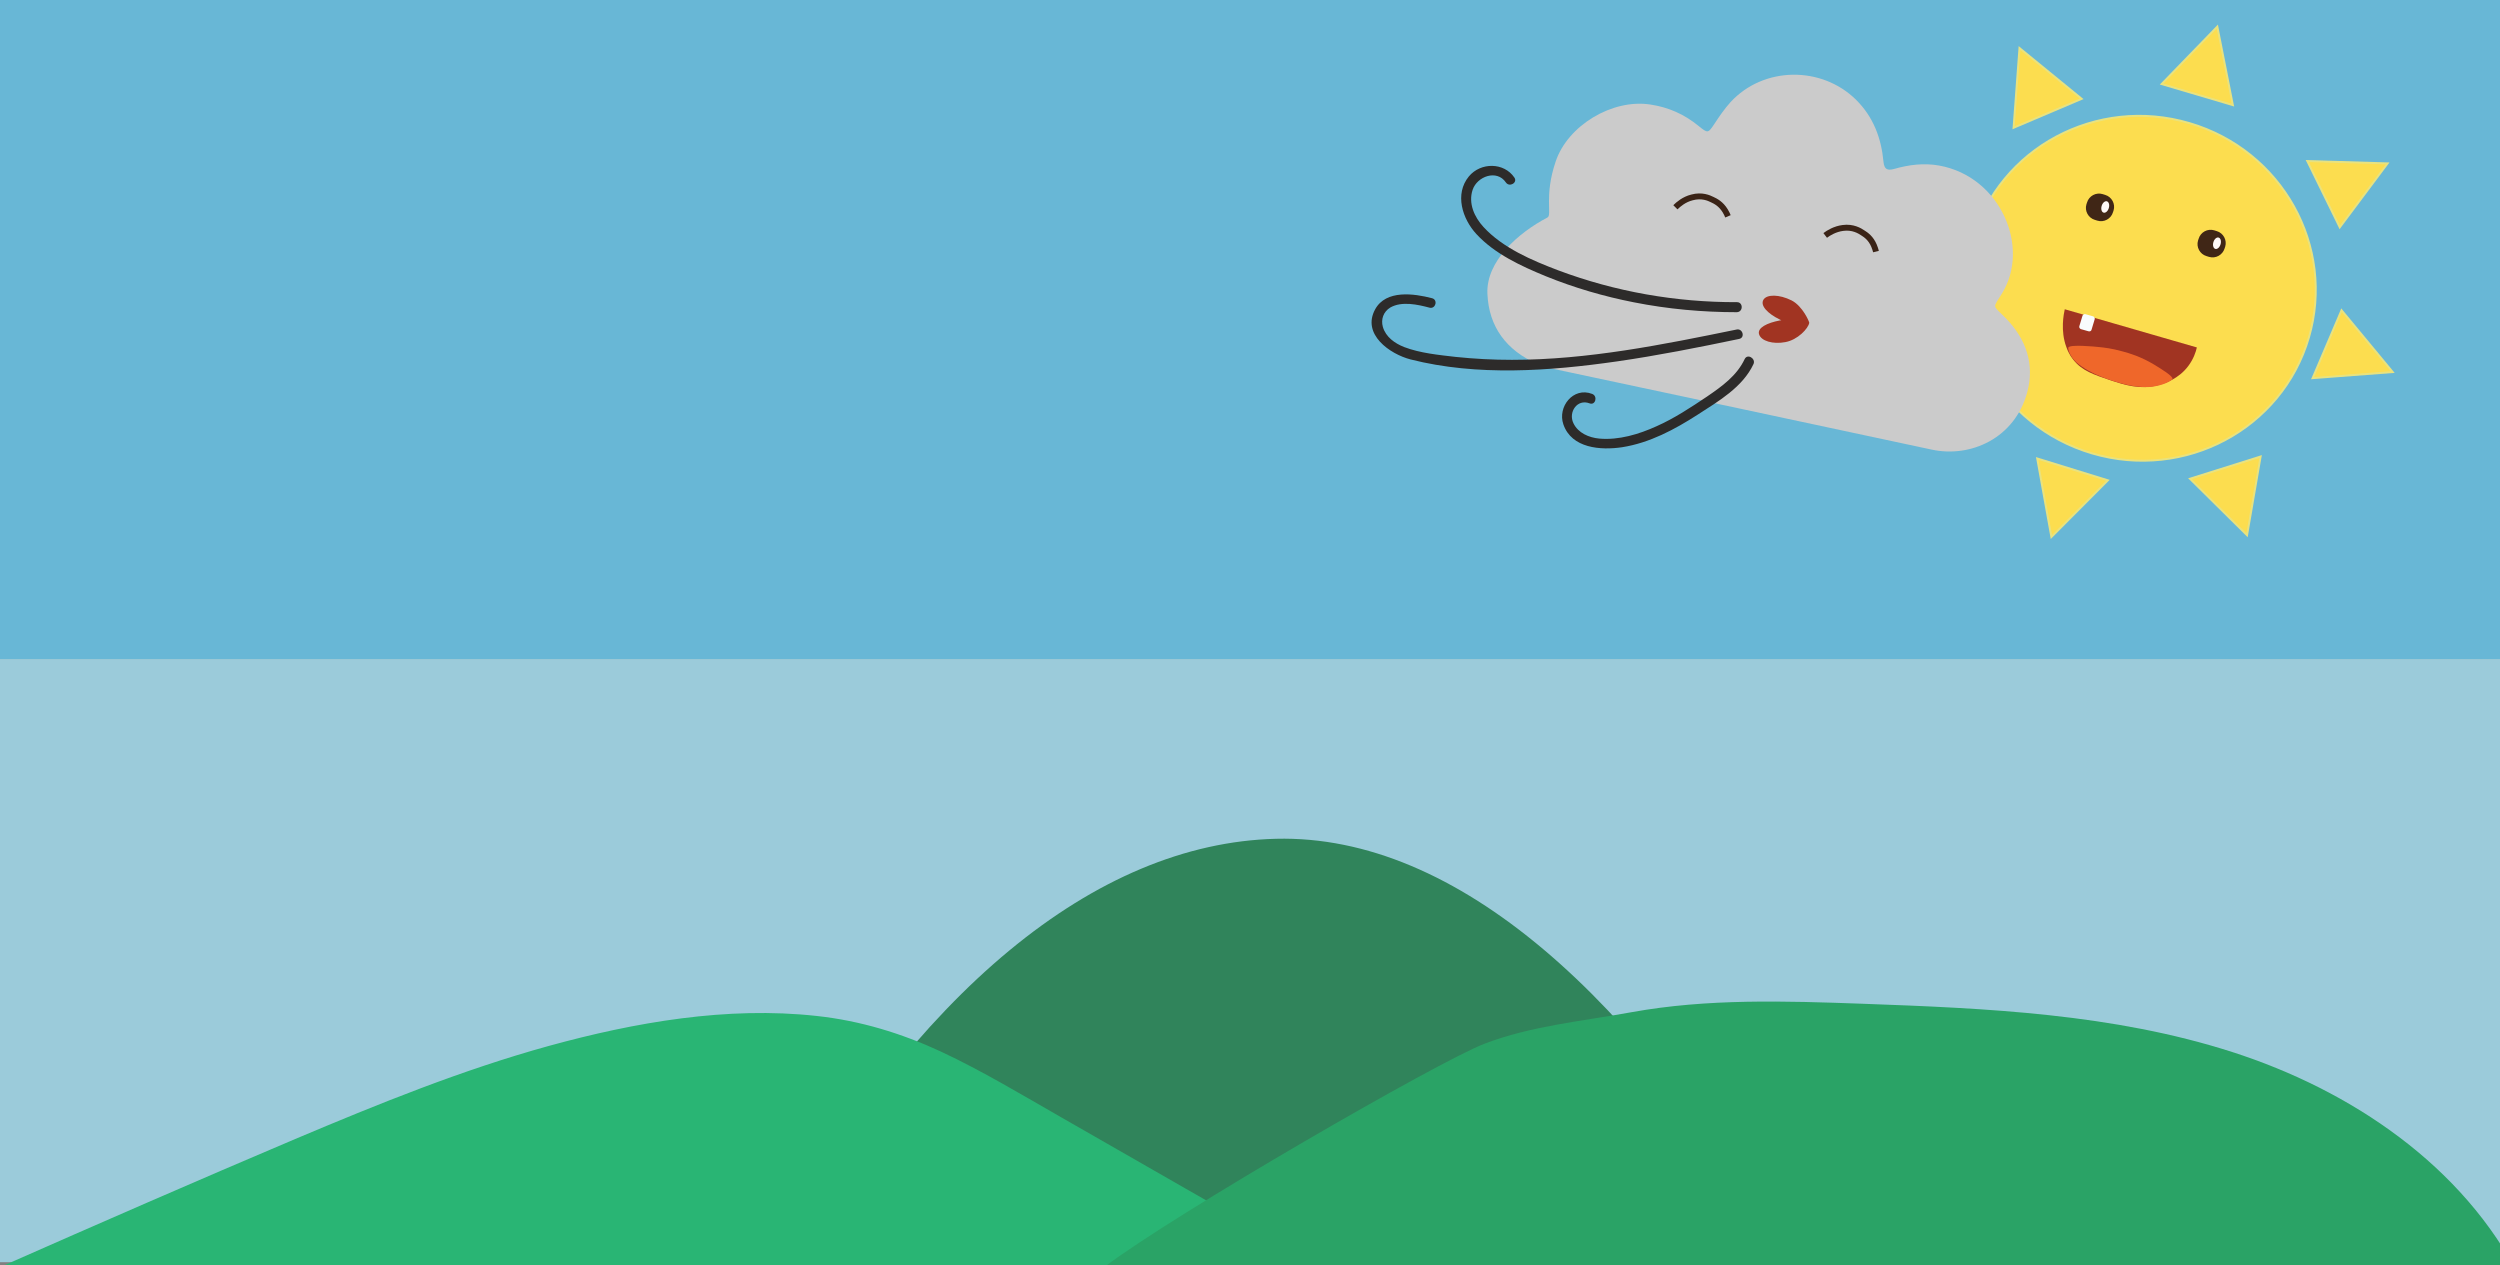 <?xml version="1.0" encoding="utf-8"?>
<!-- Generator: Adobe Illustrator 19.1.0, SVG Export Plug-In . SVG Version: 6.00 Build 0)  -->
<svg version="1.1" id="Layer_1" xmlns="http://www.w3.org/2000/svg" xmlns:xlink="http://www.w3.org/1999/xlink" x="0px" y="0px"
	 viewBox="0 0 1270 642.7" style="enable-background:new 0 0 1270 642.7;" xml:space="preserve">
<rect x="0" y="0" width="1270" height="642.7" fill="#808080" stroke="none"/>
<style type="text/css">
	.st0{fill:#68B7D6;}
	.st1{fill:#9BCBDA;}
	.st2{fill:#30845B;}
	.st3{fill:#29B574;}
	.st4{fill:#2AA366;}
	.st5{fill:#FCDD4F;stroke:#E8E27F;stroke-miterlimit:10;}
	.st6{fill:#A13422;}
	.st7{fill:#EF672A;}
	.st8{fill:#F9FCFD;}
	.st9{fill:#402616;}
	.st10{fill:#FFF9F7;}
	.st11{fill:#CBCBCB;}
	.st12{fill:none;stroke:#3A2316;stroke-width:3;stroke-miterlimit:10;}
	.st13{fill:#2D2B2A;}
</style>
<rect x="0" class="st0" width="1270" height="334.8"/>
<rect x="0" y="334.8" class="st1" width="1270" height="306.4"/>
<g>
	<path class="st2" d="M390,639.7C464.9,504,556.3,428.4,648.2,426.1S832,507.2,908,639"/>
</g>
<g>
	<path class="st3" d="M2,645.6c46.1-20.5,92.4-40.6,138.8-60.3c70.6-30,142.8-59.6,218.9-66.6c28.9-2.7,58.5-1.9,86.4,6.2
		c25.7,7.5,49.4,20.9,72.7,34.3c48.6,27.8,97.2,55.6,145.9,83.5"/>
	<g>
		<path class="st3" d="M3.3,647.7c43.4-19.3,87-38.2,130.7-56.9c42.1-18,84.4-35.9,128.3-49.4c43-13.3,88.3-22.9,133.5-21.6
			c23,0.7,45.6,4.8,67,13.3c21.3,8.4,41.1,20.2,60.9,31.5c46.6,26.7,93.2,53.3,139.9,80c2.8,1.6,5.3-2.7,2.5-4.3
			c-42.3-24.2-84.7-48.4-127-72.7c-20.1-11.5-40-23.5-60.9-33.3c-20.2-9.4-41.2-15.8-63.4-18.2c-45.4-5-92.2,3.2-135.9,15.2
			c-44.2,12.2-86.7,29.5-128.9,47.3C100,599.8,50.3,621.5,0.7,643.4C-2.2,644.7,0.3,649,3.3,647.7L3.3,647.7z"/>
	</g>
</g>
<g>
	<path class="st4" d="M1280.3,649.5c-28.9-57.3-86-95.7-146.4-115.1c-60.4-19.4-124.5-22.2-187.8-24.5c-39.2-1.4-78.7-2.7-117.3,4.3
		c-25.1,4.6-51,6.9-74.9,16.1c-22.7,8.7-156.5,85.8-193,113.4"/>
</g>
<g>
	<ellipse transform="matrix(0.959 0.282 -0.282 0.959 85.462 -300.863)" class="st5" cx="1088" cy="146.5" rx="89" ry="87.5"/>
	<g>
		<path class="st6" d="M1116,176.5c-0.5,2.3-1.7,5.9-4.4,9.5c-5,6.6-11.9,8.7-14.7,9.5c-9.5,2.7-17.5,0.1-25-2.4
			c-8.3-2.8-14.2-4.7-18.7-10.4c-0.9-1.1-1.6-2.2-2.2-3.4c-0.5-1-1-2-1.3-3c-3.1-8.3-1.3-16.9-0.8-19.2L1116,176.5z"/>
		<path class="st7" d="M1050.7,176.6c0.4-1.8,14-0.5,15.5-0.3c2.3,0.2,6.7,0.7,12,2.2c3.4,0.9,9.2,2.6,15.9,6.6
			c3.8,2.3,10,6.1,9.5,7.4c-0.4,1-5.2,3.6-11.6,4.1c-2.7,0.2-5.7-0.1-8.8-0.6c-3.1-0.5-6.2-1.4-9.2-2.3c-4.5-1.4-9.1-3.2-12.9-5.3
			c-2.5-1.4-4.7-2.9-6.4-4.4C1051.4,180.9,1050.5,177.4,1050.7,176.6z"/>
		<path class="st8" d="M1061,168.3l-3.9-1.1c-0.6-0.2-1-0.9-0.8-1.5l1.6-5.3c0.2-0.6,0.9-1,1.5-0.8l3.9,1.1c0.6,0.2,1,0.9,0.8,1.5
			l-1.6,5.3C1062.4,168.1,1061.7,168.5,1061,168.3z"/>
	</g>
	<polygon class="st5" points="1098.1,42.7 1126.4,13.5 1134.3,53.4 	"/>
	<polygon class="st5" points="1070.8,244 1042.1,272.8 1034.9,232.9 	"/>
	<polygon class="st5" points="1189.5,157.6 1215.5,189 1174.8,192.1 	"/>
	<polygon class="st5" points="1172.1,81.8 1212.9,83 1188.6,115.5 	"/>
	<polygon class="st5" points="1022.9,64.9 1025.9,24.4 1057.5,50.2 	"/>
	<polygon class="st5" points="1148.4,231.9 1141.5,271.9 1112.5,243.2 	"/>
	<polygon class="st5" points="989.1,132.2 959.9,103.8 1000,96.4 	"/>
	<polygon class="st5" points="1000.5,199.7 959.8,195.8 986.3,165 	"/>
	<g>
		<path class="st9" d="M1065.5,112.1l-1.3-0.4c-3.4-1-5.3-4.6-4.3-7.9l0.3-0.9c1-3.4,4.6-5.3,7.9-4.3l1.3,0.4c3.4,1,5.3,4.6,4.3,7.9
			l-0.3,0.9C1072.4,111.2,1068.8,113.1,1065.5,112.1z"/>
		
			<ellipse transform="matrix(0.959 0.282 -0.282 0.959 73.094 -297.454)" class="st10" cx="1069.9" cy="105.2" rx="1.9" ry="3"/>
	</g>
	<g>
		<path class="st9" d="M1122.2,130.5l-1.3-0.4c-3.4-1-5.3-4.6-4.3-7.9l0.3-0.9c1-3.4,4.6-5.3,7.9-4.3l1.3,0.4c3.4,1,5.3,4.6,4.3,7.9
			l-0.3,0.9C1129.1,129.5,1125.6,131.5,1122.2,130.5z"/>
		
			<ellipse transform="matrix(0.959 0.282 -0.282 0.959 80.571 -312.705)" class="st10" cx="1126.7" cy="123.6" rx="1.9" ry="3"/>
	</g>
</g>
<g>
	<path class="st11" d="M786.1,110.5c-14.9,7.8-31.2,22.2-30.5,38.7c0.7,16.8,9.6,28.8,25.4,35.7c2.5,1.1,5.1,1.8,7.7,2.4
		c64.2,13.7,128.4,27.3,192.6,41.1c19.8,4.3,42.2-5.8,48.5-29c3.9-14.2-0.4-27.1-11-37.9c-6.7-6.8-6.6-4.6-1.8-12.4
		c14.6-23.6-0.8-59.4-31.9-65c-7.9-1.4-15.4-0.4-22.8,1.7c-3.6,1-5.1,0.2-5.5-3.7c-1.1-11.9-5.1-22.6-13.8-31.3
		c-17.6-17.5-47.2-17.1-63.9,1.1c-3,3.3-5.6,7.1-8.1,10.9c-3.3,4.9-3.3,5.1-8.1,1.2c-7.2-5.9-15.2-9.5-24.5-10.9
		c-19.4-3-42,10.7-48.1,28.9C784.3,99.6,788.6,109.2,786.1,110.5z"/>
	<path class="st12" d="M927.2,119.6c1.7-1.3,5-3.3,9-3.8c5.1-0.7,8.6,1.5,10.1,2.5c1.6,1,4.1,2.7,5.7,6.5c0.5,1.2,0.8,2.2,1,3"/>
	<path class="st12" d="M851.1,105.3c1.5-1.5,4.4-4,8.4-5c5-1.4,8.7,0.3,10.3,1.1c1.7,0.8,4.4,2.1,6.6,5.7c0.7,1.1,1.1,2.1,1.4,2.8"
		/>
	<path class="st6" d="M895.8,152.3c1.7-2.9,8.1-2.8,14.3,0.3c5.7,2.9,9.1,11,9,11.4c-0.5,2.9-5.9,8.7-12.2,9.8
		c-6.3,1.2-12.3-0.6-13.3-4c-1-3.3,4.2-5.8,10.5-7c0.3,0,0.5-0.1,0.8-0.1c-0.3-0.1-0.5-0.2-0.8-0.4
		C898,159.3,894.1,155.3,895.8,152.3z"/>
	<g>
		<g>
			<path class="st13" d="M882.4,153.5c-31,0.1-61.9-5.3-90.9-16.2c-13.2-5-28.2-11.4-37.9-22c-4.6-5-7.8-12-5.5-18.9
				c2.3-6.8,12.3-10.5,16.9-3.7c1.8,2.6,6.1,0.1,4.3-2.5c-5.3-7.8-17.1-7.8-23.1-0.6c-7.4,9-3.3,21.6,3.8,29.3
				c9.3,10.1,22.8,16.3,35.2,21.4c14.5,5.9,29.6,10.3,44.9,13.3c17.2,3.4,34.7,5,52.2,5C885.6,158.5,885.6,153.5,882.4,153.5
				L882.4,153.5z"/>
		</g>
	</g>
	<g>
		<g>
			<path class="st13" d="M882.2,167.4c-37.6,7.7-75.6,15.4-114.1,15.4c-9.6,0-19.2-0.5-28.7-1.5c-8.6-1-18-1.9-26.1-5
				c-4.8-1.9-9.3-5.1-10.8-10.2c-1.1-3.9,0.3-7.8,3.8-9.9c5.8-3.3,13.9-1.5,19.9,0.1c3.1,0.8,4.4-4,1.3-4.8
				c-9.2-2.4-23.4-4.4-28.9,5.6c-7,12.7,7.5,22.8,18,25.5c33.8,8.6,70.7,5.9,104.8,1c20.8-3,41.4-7.1,62-11.4
				C886.7,171.6,885.3,166.7,882.2,167.4L882.2,167.4z"/>
		</g>
	</g>
	<g>
		<g>
			<path class="st13" d="M886.3,182.4c-4,8.5-11.6,13.9-19.2,19.1c-8.2,5.5-16.5,11-25.5,15c-9,4.1-19.3,7.2-29.2,6.3
				c-5.2-0.5-10.7-2.8-13.1-7.8c-2.7-5.6,1.9-12.5,8.2-10.1c3,1.2,4.3-3.7,1.3-4.8c-9.6-3.7-17.7,6.6-14.6,15.5
				c4.2,12.2,19,13.2,29.8,11.6c14-2.2,26.7-9,38.5-16.6c10.5-6.8,22.8-13.9,28.3-25.7C892,182.1,887.7,179.5,886.3,182.4
				L886.3,182.4z"/>
		</g>
	</g>
</g>
</svg>
